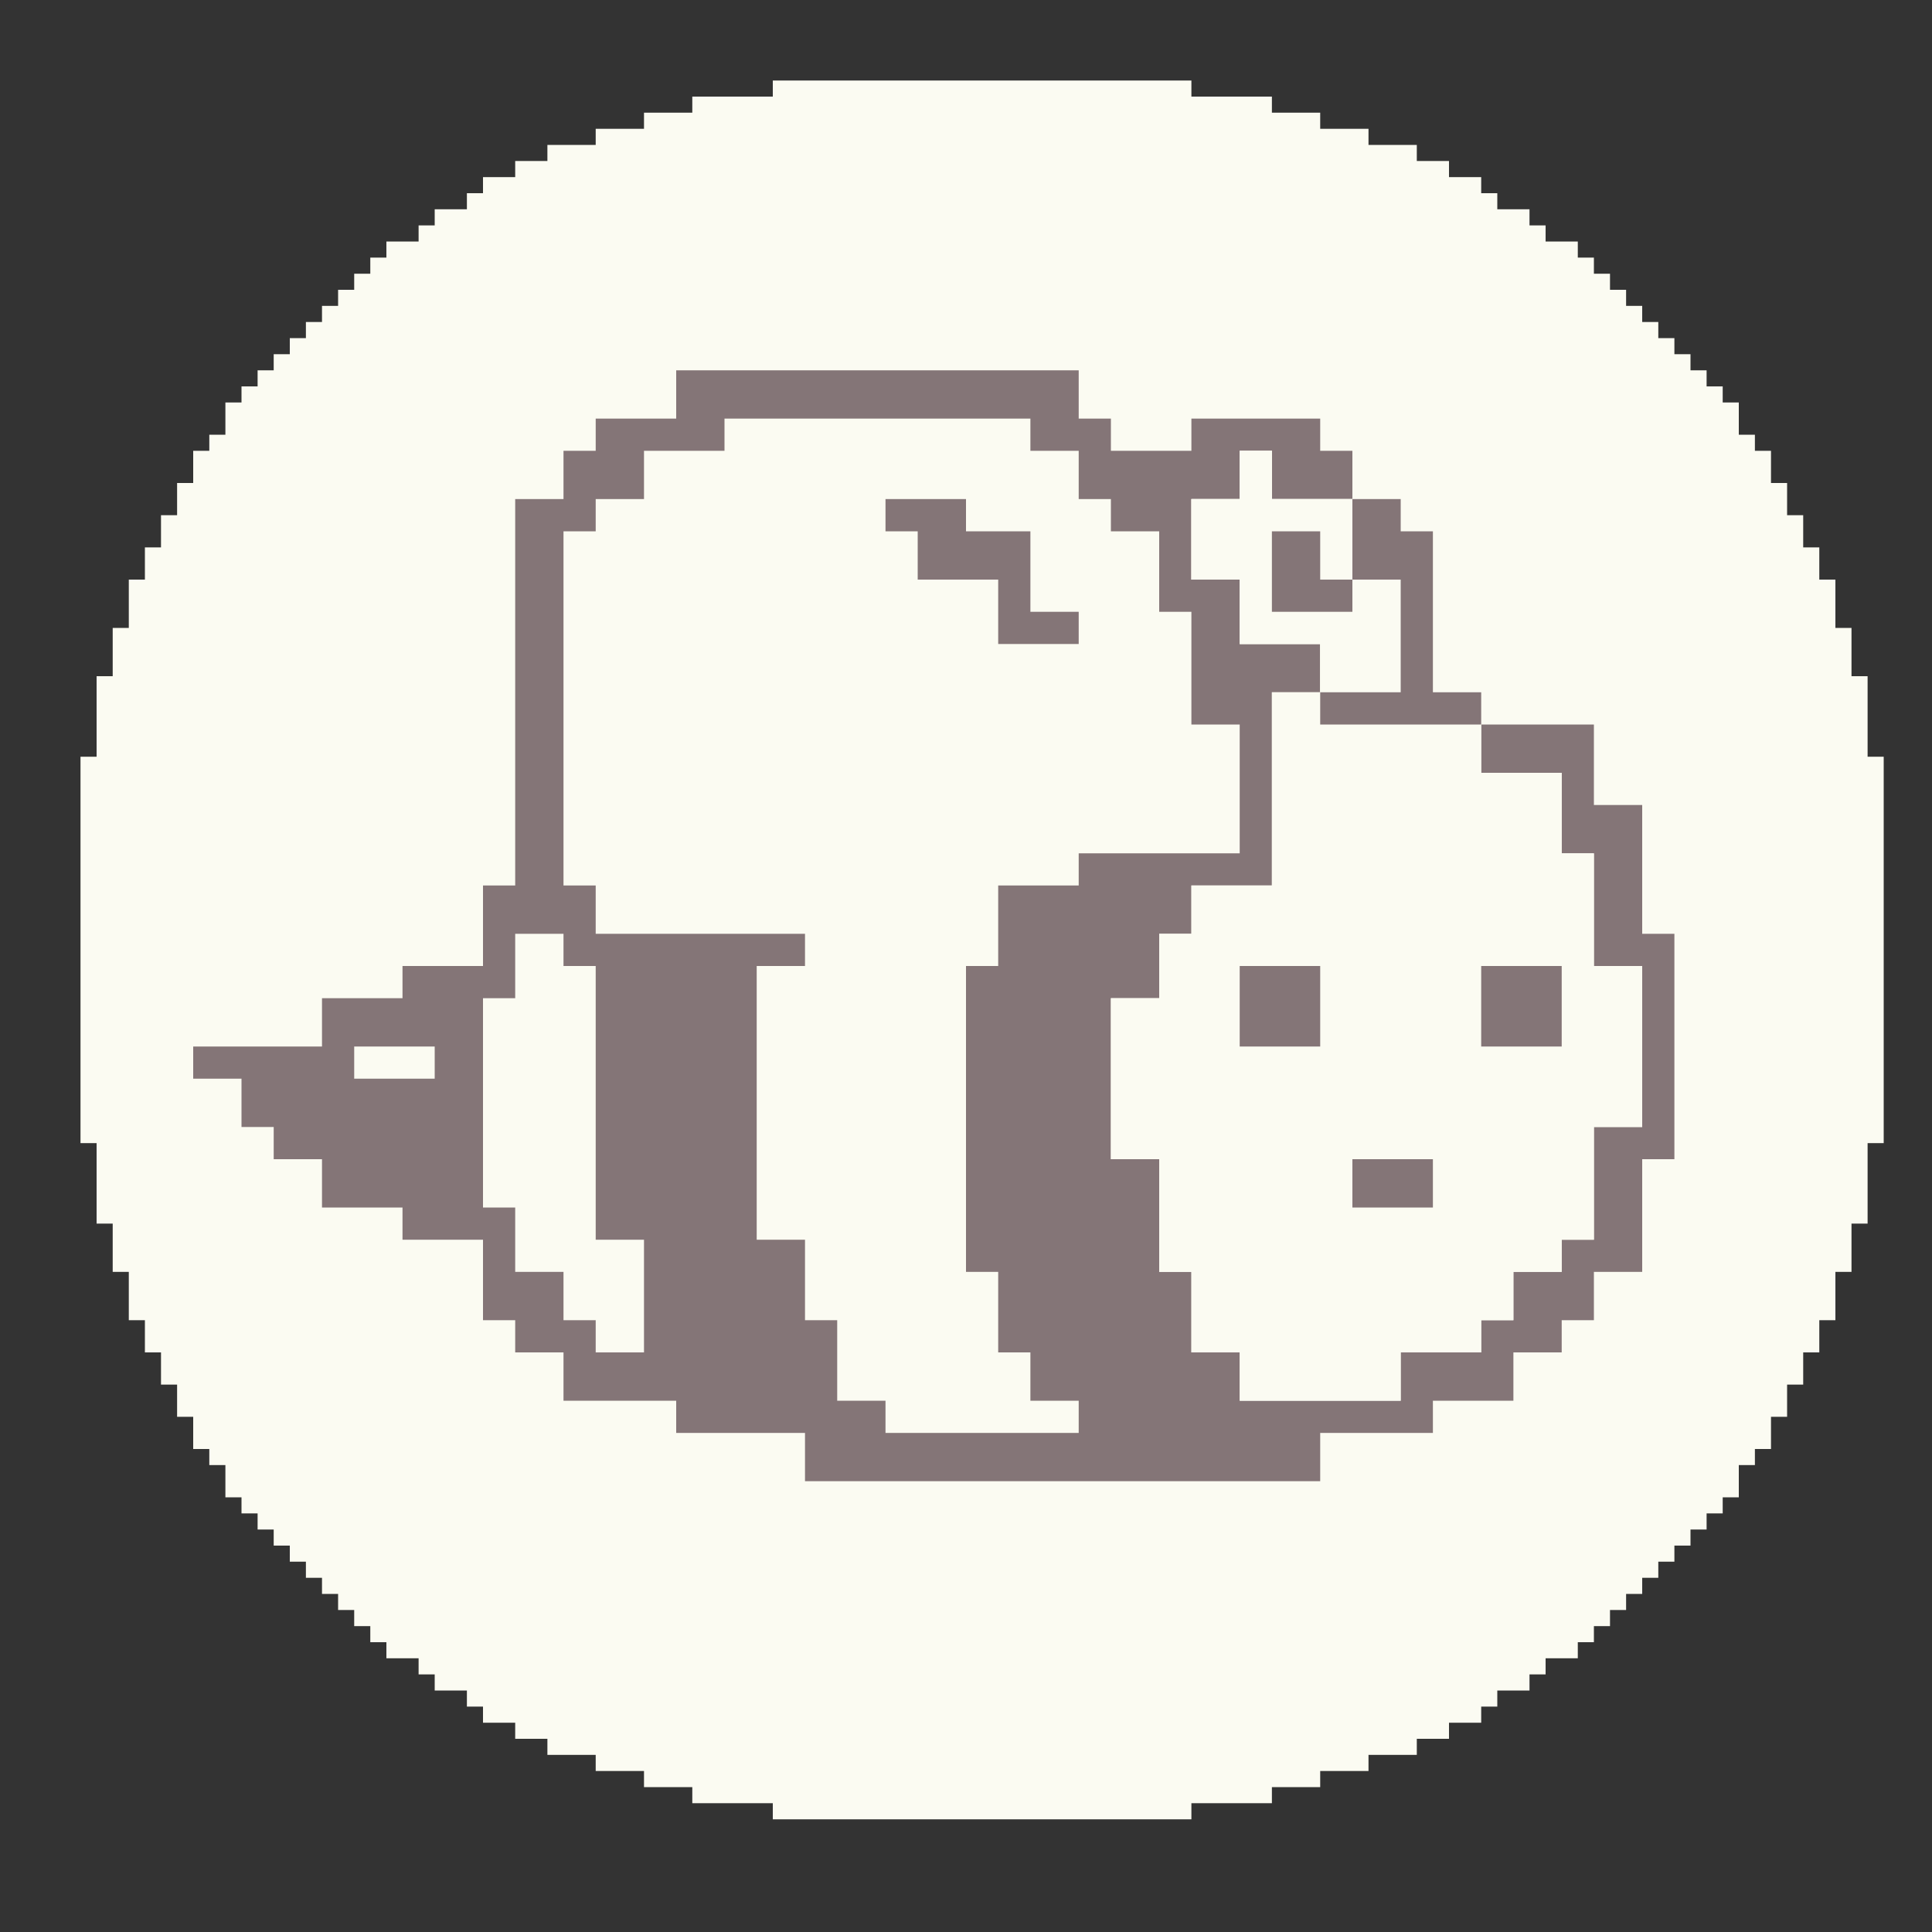 <?xml version="1.0" encoding="UTF-8"?>
<svg version="1.1" xmlns="http://www.w3.org/2000/svg" width="480" height="480">
<rect width="100%" height="100%" fill="#333333" stroke="none"/>
<path d="M0 0 C34.32 0 68.64 0 104 0 C104 1.32 104 2.64 104 4 C110.6 4 117.2 4 124 4 C124 5.32 124 6.64 124 8 C127.96 8 131.92 8 136 8 C136 9.32 136 10.64 136 12 C139.96 12 143.92 12 148 12 C148 13.32 148 14.64 148 16 C151.96 16 155.92 16 160 16 C160 17.32 160 18.64 160 20 C162.64 20 165.28 20 168 20 C168 21.32 168 22.64 168 24 C170.64 24 173.28 24 176 24 C176 25.32 176 26.64 176 28 C177.32 28 178.64 28 180 28 C180 29.32 180 30.64 180 32 C182.64 32 185.28 32 188 32 C188 33.32 188 34.64 188 36 C189.32 36 190.64 36 192 36 C192 37.32 192 38.64 192 40 C194.64 40 197.28 40 200 40 C200 41.32 200 42.64 200 44 C201.32 44 202.64 44 204 44 C204 45.32 204 46.64 204 48 C205.32 48 206.64 48 208 48 C208 49.32 208 50.64 208 52 C209.32 52 210.64 52 212 52 C212 53.32 212 54.64 212 56 C213.32 56 214.64 56 216 56 C216 57.32 216 58.64 216 60 C217.32 60 218.64 60 220 60 C220 61.32 220 62.64 220 64 C221.32 64 222.64 64 224 64 C224 65.32 224 66.64 224 68 C225.32 68 226.64 68 228 68 C228 69.32 228 70.64 228 72 C229.32 72 230.64 72 232 72 C232 73.32 232 74.64 232 76 C233.32 76 234.64 76 236 76 C236 77.32 236 78.64 236 80 C237.32 80 238.64 80 240 80 C240 82.64 240 85.28 240 88 C241.32 88 242.64 88 244 88 C244 89.32 244 90.64 244 92 C245.32 92 246.64 92 248 92 C248 94.64 248 97.28 248 100 C249.32 100 250.64 100 252 100 C252 102.64 252 105.28 252 108 C253.32 108 254.64 108 256 108 C256 110.64 256 113.28 256 116 C257.32 116 258.64 116 260 116 C260 118.64 260 121.28 260 124 C261.32 124 262.64 124 264 124 C264 127.96 264 131.92 264 136 C265.32 136 266.64 136 268 136 C268 139.96 268 143.92 268 148 C269.32 148 270.64 148 272 148 C272 154.6 272 161.2 272 168 C273.32 168 274.64 168 276 168 C276 199.68 276 231.36 276 264 C274.68 264 273.36 264 272 264 C272 270.6 272 277.2 272 284 C270.68 284 269.36 284 268 284 C268 287.96 268 291.92 268 296 C266.68 296 265.36 296 264 296 C264 299.96 264 303.92 264 308 C262.68 308 261.36 308 260 308 C260 310.64 260 313.28 260 316 C258.68 316 257.36 316 256 316 C256 318.64 256 321.28 256 324 C254.68 324 253.36 324 252 324 C252 326.64 252 329.28 252 332 C250.68 332 249.36 332 248 332 C248 334.64 248 337.28 248 340 C246.68 340 245.36 340 244 340 C244 341.32 244 342.64 244 344 C242.68 344 241.36 344 240 344 C240 346.64 240 349.28 240 352 C238.68 352 237.36 352 236 352 C236 353.32 236 354.64 236 356 C234.68 356 233.36 356 232 356 C232 357.32 232 358.64 232 360 C230.68 360 229.36 360 228 360 C228 361.32 228 362.64 228 364 C226.68 364 225.36 364 224 364 C224 365.32 224 366.64 224 368 C222.68 368 221.36 368 220 368 C220 369.32 220 370.64 220 372 C218.68 372 217.36 372 216 372 C216 373.32 216 374.64 216 376 C214.68 376 213.36 376 212 376 C212 377.32 212 378.64 212 380 C210.68 380 209.36 380 208 380 C208 381.32 208 382.64 208 384 C206.68 384 205.36 384 204 384 C204 385.32 204 386.64 204 388 C202.68 388 201.36 388 200 388 C200 389.32 200 390.64 200 392 C197.36 392 194.72 392 192 392 C192 393.32 192 394.64 192 396 C190.68 396 189.36 396 188 396 C188 397.32 188 398.64 188 400 C185.36 400 182.72 400 180 400 C180 401.32 180 402.64 180 404 C178.68 404 177.36 404 176 404 C176 405.32 176 406.64 176 408 C173.36 408 170.72 408 168 408 C168 409.32 168 410.64 168 412 C165.36 412 162.72 412 160 412 C160 413.32 160 414.64 160 416 C156.04 416 152.08 416 148 416 C148 417.32 148 418.64 148 420 C144.04 420 140.08 420 136 420 C136 421.32 136 422.64 136 424 C132.04 424 128.08 424 124 424 C124 425.32 124 426.64 124 428 C117.4 428 110.8 428 104 428 C104 429.32 104 430.64 104 432 C69.68 432 35.36 432 0 432 C0 430.68 0 429.36 0 428 C-6.6 428 -13.2 428 -20 428 C-20 426.68 -20 425.36 -20 424 C-23.96 424 -27.92 424 -32 424 C-32 422.68 -32 421.36 -32 420 C-35.96 420 -39.92 420 -44 420 C-44 418.68 -44 417.36 -44 416 C-47.96 416 -51.92 416 -56 416 C-56 414.68 -56 413.36 -56 412 C-58.64 412 -61.28 412 -64 412 C-64 410.68 -64 409.36 -64 408 C-66.64 408 -69.28 408 -72 408 C-72 406.68 -72 405.36 -72 404 C-73.32 404 -74.64 404 -76 404 C-76 402.68 -76 401.36 -76 400 C-78.64 400 -81.28 400 -84 400 C-84 398.68 -84 397.36 -84 396 C-85.32 396 -86.64 396 -88 396 C-88 394.68 -88 393.36 -88 392 C-90.64 392 -93.28 392 -96 392 C-96 390.68 -96 389.36 -96 388 C-97.32 388 -98.64 388 -100 388 C-100 386.68 -100 385.36 -100 384 C-101.32 384 -102.64 384 -104 384 C-104 382.68 -104 381.36 -104 380 C-105.32 380 -106.64 380 -108 380 C-108 378.68 -108 377.36 -108 376 C-109.32 376 -110.64 376 -112 376 C-112 374.68 -112 373.36 -112 372 C-113.32 372 -114.64 372 -116 372 C-116 370.68 -116 369.36 -116 368 C-117.32 368 -118.64 368 -120 368 C-120 366.68 -120 365.36 -120 364 C-121.32 364 -122.64 364 -124 364 C-124 362.68 -124 361.36 -124 360 C-125.32 360 -126.64 360 -128 360 C-128 358.68 -128 357.36 -128 356 C-129.32 356 -130.64 356 -132 356 C-132 354.68 -132 353.36 -132 352 C-133.32 352 -134.64 352 -136 352 C-136 349.36 -136 346.72 -136 344 C-137.32 344 -138.64 344 -140 344 C-140 342.68 -140 341.36 -140 340 C-141.32 340 -142.64 340 -144 340 C-144 337.36 -144 334.72 -144 332 C-145.32 332 -146.64 332 -148 332 C-148 329.36 -148 326.72 -148 324 C-149.32 324 -150.64 324 -152 324 C-152 321.36 -152 318.72 -152 316 C-153.32 316 -154.64 316 -156 316 C-156 313.36 -156 310.72 -156 308 C-157.32 308 -158.64 308 -160 308 C-160 304.04 -160 300.08 -160 296 C-161.32 296 -162.64 296 -164 296 C-164 292.04 -164 288.08 -164 284 C-165.32 284 -166.64 284 -168 284 C-168 277.4 -168 270.8 -168 264 C-169.32 264 -170.64 264 -172 264 C-172 232.32 -172 200.64 -172 168 C-170.68 168 -169.36 168 -168 168 C-168 161.4 -168 154.8 -168 148 C-166.68 148 -165.36 148 -164 148 C-164 144.04 -164 140.08 -164 136 C-162.68 136 -161.36 136 -160 136 C-160 132.04 -160 128.08 -160 124 C-158.68 124 -157.36 124 -156 124 C-156 121.36 -156 118.72 -156 116 C-154.68 116 -153.36 116 -152 116 C-152 113.36 -152 110.72 -152 108 C-150.68 108 -149.36 108 -148 108 C-148 105.36 -148 102.72 -148 100 C-146.68 100 -145.36 100 -144 100 C-144 97.36 -144 94.72 -144 92 C-142.68 92 -141.36 92 -140 92 C-140 90.68 -140 89.36 -140 88 C-138.68 88 -137.36 88 -136 88 C-136 85.36 -136 82.72 -136 80 C-134.68 80 -133.36 80 -132 80 C-132 78.68 -132 77.36 -132 76 C-130.68 76 -129.36 76 -128 76 C-128 74.68 -128 73.36 -128 72 C-126.68 72 -125.36 72 -124 72 C-124 70.68 -124 69.36 -124 68 C-122.68 68 -121.36 68 -120 68 C-120 66.68 -120 65.36 -120 64 C-118.68 64 -117.36 64 -116 64 C-116 62.68 -116 61.36 -116 60 C-114.68 60 -113.36 60 -112 60 C-112 58.68 -112 57.36 -112 56 C-110.68 56 -109.36 56 -108 56 C-108 54.68 -108 53.36 -108 52 C-106.68 52 -105.36 52 -104 52 C-104 50.68 -104 49.36 -104 48 C-102.68 48 -101.36 48 -100 48 C-100 46.68 -100 45.36 -100 44 C-98.68 44 -97.36 44 -96 44 C-96 42.68 -96 41.36 -96 40 C-93.36 40 -90.72 40 -88 40 C-88 38.68 -88 37.36 -88 36 C-86.68 36 -85.36 36 -84 36 C-84 34.68 -84 33.36 -84 32 C-81.36 32 -78.72 32 -76 32 C-76 30.68 -76 29.36 -76 28 C-74.68 28 -73.36 28 -72 28 C-72 26.68 -72 25.36 -72 24 C-69.36 24 -66.72 24 -64 24 C-64 22.68 -64 21.36 -64 20 C-61.36 20 -58.72 20 -56 20 C-56 18.68 -56 17.36 -56 16 C-52.04 16 -48.08 16 -44 16 C-44 14.68 -44 13.36 -44 12 C-40.04 12 -36.08 12 -32 12 C-32 10.68 -32 9.36 -32 8 C-28.04 8 -24.08 8 -20 8 C-20 6.68 -20 5.36 -20 4 C-13.4 4 -6.8 4 0 4 C0 2.68 0 1.36 0 0 Z " fill="#FBFBF2" transform="translate(192,20)"/>
<path d="M0 0 C33 0 66 0 100 0 C100 3.96 100 7.92 100 12 C102.64 12 105.28 12 108 12 C108 14.64 108 17.28 108 20 C114.6 20 121.2 20 128 20 C128 17.36 128 14.72 128 12 C138.56 12 149.12 12 160 12 C160 14.64 160 17.28 160 20 C162.64 20 165.28 20 168 20 C168 23.96 168 27.92 168 32 C161.4 32 154.8 32 148 32 C148 28.04 148 24.08 148 20 C145.36 20 142.72 20 140 20 C140 23.96 140 27.92 140 32 C136.04 32 132.08 32 128 32 C128 38.6 128 45.2 128 52 C131.96 52 135.92 52 140 52 C140 57.28 140 62.56 140 68 C146.6 68 153.2 68 160 68 C160 71.96 160 75.92 160 80 C156.04 80 152.08 80 148 80 C148 95.84 148 111.68 148 128 C141.4 128 134.8 128 128 128 C128 131.96 128 135.92 128 140 C125.36 140 122.72 140 120 140 C120 145.28 120 150.56 120 156 C116.04 156 112.08 156 108 156 C108 169.2 108 182.4 108 196 C111.96 196 115.92 196 120 196 C120 205.24 120 214.48 120 224 C122.64 224 125.28 224 128 224 C128 230.6 128 237.2 128 244 C131.96 244 135.92 244 140 244 C140 247.96 140 251.92 140 256 C153.2 256 166.4 256 180 256 C180 252.04 180 248.08 180 244 C186.6 244 193.2 244 200 244 C200 241.36 200 238.72 200 236 C202.64 236 205.28 236 208 236 C208 232.04 208 228.08 208 224 C211.96 224 215.92 224 220 224 C220 221.36 220 218.72 220 216 C222.64 216 225.28 216 228 216 C228 206.76 228 197.52 228 188 C231.96 188 235.92 188 240 188 C240 174.8 240 161.6 240 148 C236.04 148 232.08 148 228 148 C228 138.76 228 129.52 228 120 C225.36 120 222.72 120 220 120 C220 113.4 220 106.8 220 100 C213.4 100 206.8 100 200 100 C200 96.04 200 92.08 200 88 C209.24 88 218.48 88 228 88 C228 94.6 228 101.2 228 108 C231.96 108 235.92 108 240 108 C240 118.56 240 129.12 240 140 C242.64 140 245.28 140 248 140 C248 158.48 248 176.96 248 196 C245.36 196 242.72 196 240 196 C240 205.24 240 214.48 240 224 C236.04 224 232.08 224 228 224 C228 227.96 228 231.92 228 236 C225.36 236 222.72 236 220 236 C220 238.64 220 241.28 220 244 C216.04 244 212.08 244 208 244 C208 247.96 208 251.92 208 256 C201.4 256 194.8 256 188 256 C188 258.64 188 261.28 188 264 C178.76 264 169.52 264 160 264 C160 267.96 160 271.92 160 276 C117.76 276 75.52 276 32 276 C32 272.04 32 268.08 32 264 C21.44 264 10.88 264 0 264 C0 261.36 0 258.72 0 256 C-9.24 256 -18.48 256 -28 256 C-28 252.04 -28 248.08 -28 244 C-31.96 244 -35.92 244 -40 244 C-40 241.36 -40 238.72 -40 236 C-42.64 236 -45.28 236 -48 236 C-48 229.4 -48 222.8 -48 216 C-54.6 216 -61.2 216 -68 216 C-68 213.36 -68 210.72 -68 208 C-74.6 208 -81.2 208 -88 208 C-88 204.04 -88 200.08 -88 196 C-91.96 196 -95.92 196 -100 196 C-100 193.36 -100 190.72 -100 188 C-102.64 188 -105.28 188 -108 188 C-108 184.04 -108 180.08 -108 176 C-111.96 176 -115.92 176 -120 176 C-120 173.36 -120 170.72 -120 168 C-109.44 168 -98.88 168 -88 168 C-88 164.04 -88 160.08 -88 156 C-81.4 156 -74.8 156 -68 156 C-68 153.36 -68 150.72 -68 148 C-61.4 148 -54.8 148 -48 148 C-48 141.4 -48 134.8 -48 128 C-45.36 128 -42.72 128 -40 128 C-40 96.32 -40 64.64 -40 32 C-36.04 32 -32.08 32 -28 32 C-28 28.04 -28 24.08 -28 20 C-25.36 20 -22.72 20 -20 20 C-20 17.36 -20 14.72 -20 12 C-13.4 12 -6.8 12 0 12 C0 8.04 0 4.08 0 0 Z " fill="#847577" transform="translate(168,92)"/>
<path d="M0 0 C25.08 0 50.16 0 76 0 C76 2.64 76 5.28 76 8 C79.96 8 83.92 8 88 8 C88 11.96 88 15.92 88 20 C90.64 20 93.28 20 96 20 C96 22.64 96 25.28 96 28 C99.96 28 103.92 28 108 28 C108 34.6 108 41.2 108 48 C110.64 48 113.28 48 116 48 C116 57.24 116 66.48 116 76 C119.96 76 123.92 76 128 76 C128 86.56 128 97.12 128 108 C114.8 108 101.6 108 88 108 C88 110.64 88 113.28 88 116 C81.4 116 74.8 116 68 116 C68 122.6 68 129.2 68 136 C65.36 136 62.72 136 60 136 C60 161.08 60 186.16 60 212 C62.64 212 65.28 212 68 212 C68 218.6 68 225.2 68 232 C70.64 232 73.28 232 76 232 C76 235.96 76 239.92 76 244 C79.96 244 83.92 244 88 244 C88 246.64 88 249.28 88 252 C72.16 252 56.32 252 40 252 C40 249.36 40 246.72 40 244 C36.04 244 32.08 244 28 244 C28 237.4 28 230.8 28 224 C25.36 224 22.72 224 20 224 C20 217.4 20 210.8 20 204 C16.04 204 12.08 204 8 204 C8 181.56 8 159.12 8 136 C11.96 136 15.92 136 20 136 C20 133.36 20 130.72 20 128 C2.84 128 -14.32 128 -32 128 C-32 124.04 -32 120.08 -32 116 C-34.64 116 -37.28 116 -40 116 C-40 86.96 -40 57.92 -40 28 C-37.36 28 -34.72 28 -32 28 C-32 25.36 -32 22.72 -32 20 C-28.04 20 -24.08 20 -20 20 C-20 16.04 -20 12.08 -20 8 C-13.4 8 -6.8 8 0 8 C0 5.36 0 2.72 0 0 Z " fill="#FBFBF2" transform="translate(180,104)"/>
<path d="M0 0 C2.64 0 5.28 0 8 0 C8 3.96 8 7.92 8 12 C18.56 12 29.12 12 40 12 C40 14.64 40 17.28 40 20 C42.64 20 45.28 20 48 20 C48 33.2 48 46.4 48 60 C51.96 60 55.92 60 60 60 C60 66.6 60 73.2 60 80 C66.6 80 73.2 80 80 80 C80 86.6 80 93.2 80 100 C82.64 100 85.28 100 88 100 C88 109.24 88 118.48 88 128 C91.96 128 95.92 128 100 128 C100 141.2 100 154.4 100 168 C96.04 168 92.08 168 88 168 C88 177.24 88 186.48 88 196 C85.36 196 82.72 196 80 196 C80 198.64 80 201.28 80 204 C76.04 204 72.08 204 68 204 C68 207.96 68 211.92 68 216 C65.36 216 62.72 216 60 216 C60 218.64 60 221.28 60 224 C53.4 224 46.8 224 40 224 C40 227.96 40 231.92 40 236 C26.8 236 13.6 236 0 236 C0 232.04 0 228.08 0 224 C-3.96 224 -7.92 224 -12 224 C-12 217.4 -12 210.8 -12 204 C-14.64 204 -17.28 204 -20 204 C-20 194.76 -20 185.52 -20 176 C-23.96 176 -27.92 176 -32 176 C-32 162.8 -32 149.6 -32 136 C-28.04 136 -24.08 136 -20 136 C-20 130.72 -20 125.44 -20 120 C-17.36 120 -14.72 120 -12 120 C-12 116.04 -12 112.08 -12 108 C-5.4 108 1.2 108 8 108 C8 92.16 8 76.32 8 60 C11.96 60 15.92 60 20 60 C20 56.04 20 52.08 20 48 C13.4 48 6.8 48 0 48 C0 42.72 0 37.44 0 32 C-3.96 32 -7.92 32 -12 32 C-12 25.4 -12 18.8 -12 12 C-8.04 12 -4.08 12 0 12 C0 8.04 0 4.08 0 0 Z " fill="#FBFBF2" transform="translate(308,112)"/>
<path d="M0 0 C2.64 0 5.28 0 8 0 C8 3.96 8 7.92 8 12 C18.56 12 29.12 12 40 12 C40 14.64 40 17.28 40 20 C42.64 20 45.28 20 48 20 C48 33.2 48 46.4 48 60 C51.96 60 55.92 60 60 60 C60 62.64 60 65.28 60 68 C46.8 68 33.6 68 20 68 C20 61.4 20 54.8 20 48 C13.4 48 6.8 48 0 48 C0 42.72 0 37.44 0 32 C-3.96 32 -7.92 32 -12 32 C-12 25.4 -12 18.8 -12 12 C-8.04 12 -4.08 12 0 12 C0 8.04 0 4.08 0 0 Z " fill="#FBFBF2" transform="translate(308,112)"/>
<path d="M0 0 C3.96 0 7.92 0 12 0 C12 2.64 12 5.28 12 8 C14.64 8 17.28 8 20 8 C20 30.44 20 52.88 20 76 C23.96 76 27.92 76 32 76 C32 85.24 32 94.48 32 104 C28.04 104 24.08 104 20 104 C20 101.36 20 98.72 20 96 C17.36 96 14.72 96 12 96 C12 92.04 12 88.08 12 84 C8.04 84 4.08 84 0 84 C0 78.72 0 73.44 0 68 C-2.64 68 -5.28 68 -8 68 C-8 50.84 -8 33.68 -8 16 C-5.36 16 -2.72 16 0 16 C0 10.72 0 5.44 0 0 Z " fill="#FBFBF2" transform="translate(128,232)"/>
<path d="M0 0 C3.96 0 7.92 0 12 0 C12 2.64 12 5.28 12 8 C14.64 8 17.28 8 20 8 C20 21.2 20 34.4 20 48 C23.96 48 27.92 48 32 48 C32 50.64 32 53.28 32 56 C18.8 56 5.6 56 -8 56 C-8 53.36 -8 50.72 -8 48 C-1.4 48 5.2 48 12 48 C12 38.76 12 29.52 12 20 C8.04 20 4.08 20 0 20 C0 13.4 0 6.8 0 0 Z " fill="#847577" transform="translate(336,124)"/>
<path d="M0 0 C6.6 0 13.2 0 20 0 C20 2.64 20 5.28 20 8 C25.28 8 30.56 8 36 8 C36 14.6 36 21.2 36 28 C39.96 28 43.92 28 48 28 C48 30.64 48 33.28 48 36 C41.4 36 34.8 36 28 36 C28 30.72 28 25.44 28 20 C21.4 20 14.8 20 8 20 C8 16.04 8 12.08 8 8 C5.36 8 2.72 8 0 8 C0 5.36 0 2.72 0 0 Z " fill="#847577" transform="translate(220,124)"/>
<path d="M0 0 C6.6 0 13.2 0 20 0 C20 6.6 20 13.2 20 20 C13.4 20 6.8 20 0 20 C0 13.4 0 6.8 0 0 Z " fill="#847577" transform="translate(368,240)"/>
<path d="M0 0 C6.6 0 13.2 0 20 0 C20 6.6 20 13.2 20 20 C13.4 20 6.8 20 0 20 C0 13.4 0 6.8 0 0 Z " fill="#847577" transform="translate(308,240)"/>
<path d="M0 0 C3.96 0 7.92 0 12 0 C12 3.96 12 7.92 12 12 C14.64 12 17.28 12 20 12 C20 14.64 20 17.28 20 20 C13.4 20 6.8 20 0 20 C0 13.4 0 6.8 0 0 Z " fill="#847577" transform="translate(316,132)"/>
<path d="M0 0 C6.6 0 13.2 0 20 0 C20 3.96 20 7.92 20 12 C13.4 12 6.8 12 0 12 C0 8.04 0 4.08 0 0 Z " fill="#847577" transform="translate(336,288)"/>
<path d="M0 0 C6.6 0 13.2 0 20 0 C20 2.64 20 5.28 20 8 C13.4 8 6.8 8 0 8 C0 5.36 0 2.72 0 0 Z " fill="#FBFBF2" transform="translate(88,260)"/>
</svg>

